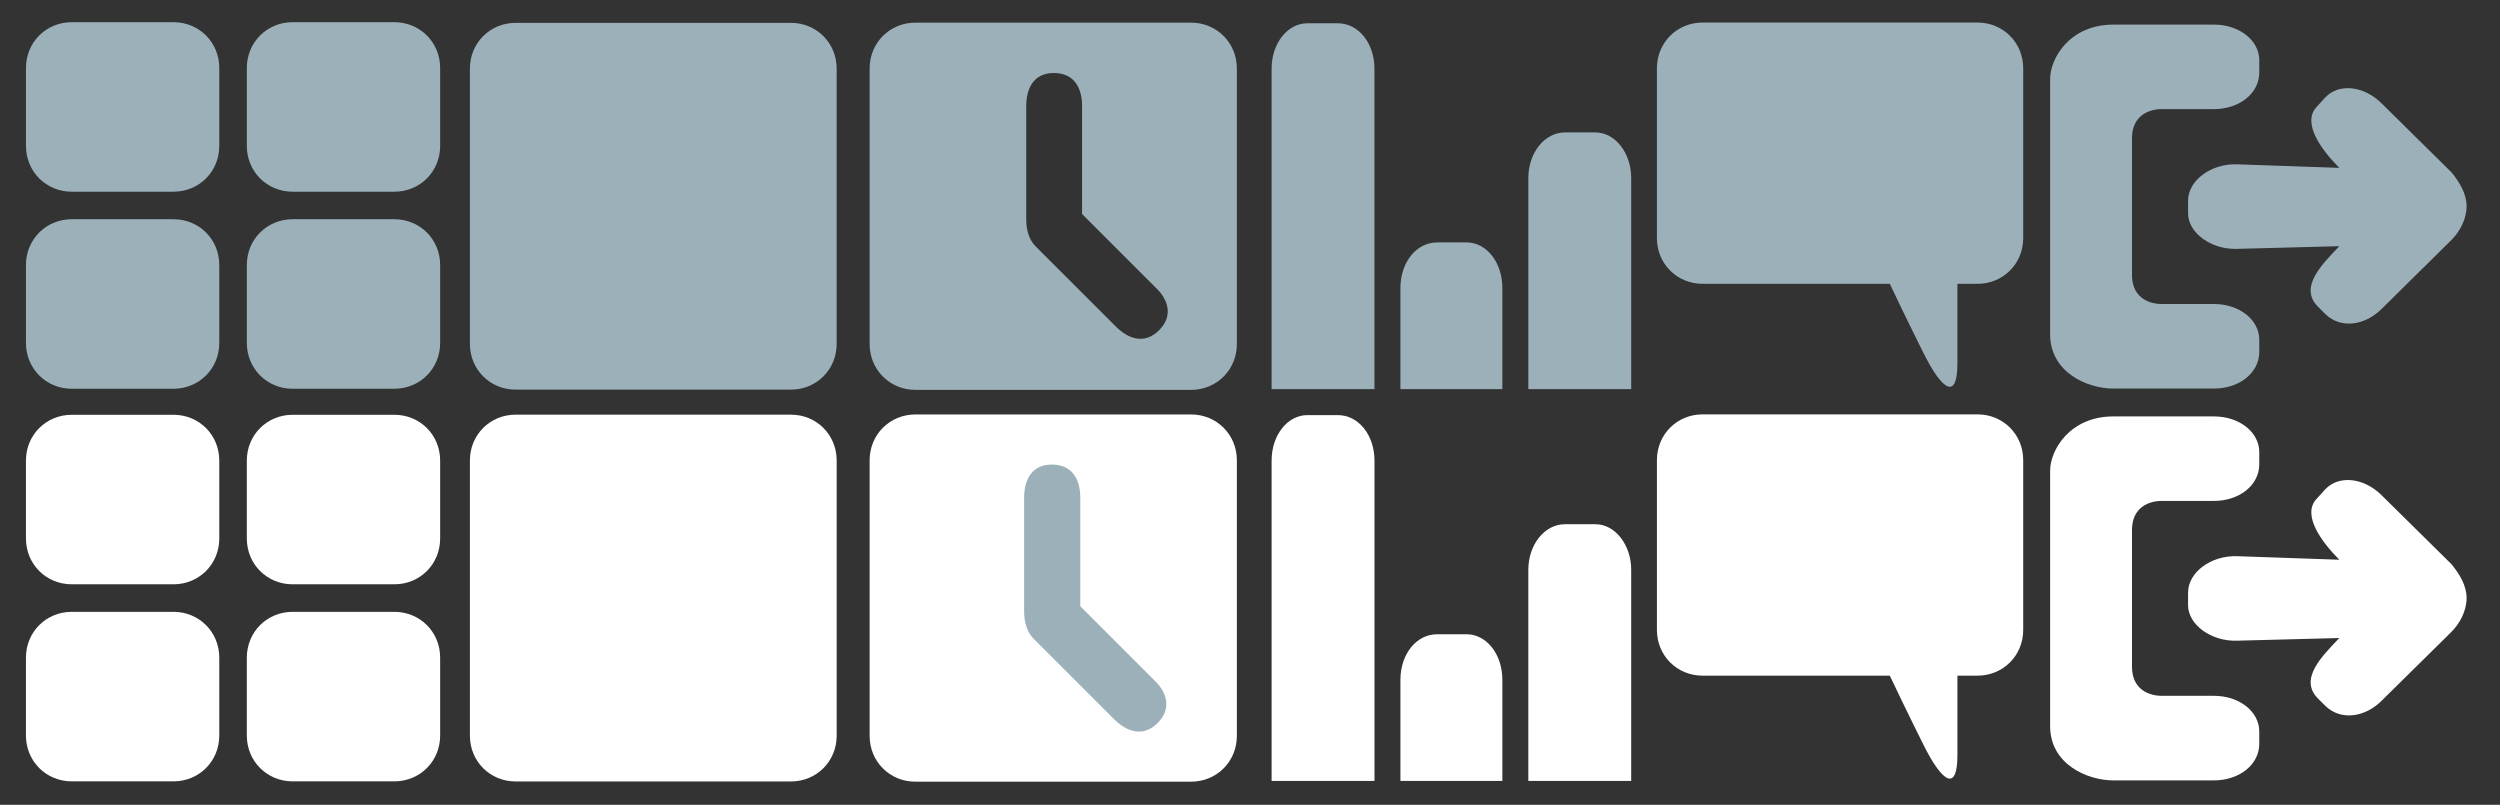 <?xml version="1.0" encoding="utf-8"?>
<!-- Generator: Adobe Illustrator 15.0.0, SVG Export Plug-In . SVG Version: 6.00 Build 0)  -->
<!DOCTYPE svg PUBLIC "-//W3C//DTD SVG 1.1//EN" "http://www.w3.org/Graphics/SVG/1.1/DTD/svg11.dtd">
<svg version="1.1" id="Layer_1" xmlns="http://www.w3.org/2000/svg" xmlns:xlink="http://www.w3.org/1999/xlink" x="0px" y="0px"
	 width="121.667px" height="39.167px" viewBox="0 0 121.667 39.167" enable-background="new 0 0 121.667 39.167"
	 xml:space="preserve">
<rect x="0" y="0" width="121.667" height="39.167" fill="#333333" stroke="none"/>
<g>
	<path fill="#9CB0BA" d="M1.263,7.1V3.309c0-1.249,0.98-2.229,2.229-2.229h4.95c1.249,0,2.23,0.981,2.23,2.229V7.1
		c0,1.249-0.981,2.23-2.23,2.23h-4.95C2.244,9.33,1.263,8.349,1.263,7.1L1.263,7.1z M1.263,16.69v-3.792
		c0-1.249,0.98-2.229,2.229-2.229h4.95c1.249,0,2.23,0.98,2.23,2.229v3.792c0,1.248-0.981,2.229-2.23,2.229h-4.95
		C2.244,18.92,1.263,17.938,1.263,16.69L1.263,16.69z M12.012,7.1V3.309c0-1.249,0.981-2.229,2.23-2.229h4.95
		c1.249,0,2.229,0.981,2.229,2.229V7.1c0,1.249-0.98,2.23-2.229,2.23h-4.95C12.993,9.33,12.012,8.349,12.012,7.1L12.012,7.1z
		 M12.012,16.69v-3.792c0-1.249,0.981-2.229,2.23-2.229h4.95c1.249,0,2.229,0.98,2.229,2.229v3.792c0,1.248-0.98,2.229-2.229,2.229
		h-4.95C12.993,18.92,12.012,17.938,12.012,16.69z"/>
</g>
<path fill="#9CB0BA" d="M61.885,18.938V3.353c0-1.263,0.784-2.22,1.742-2.22h1.48c1,0,1.784,0.958,1.784,2.22v15.584H61.885z
	 M68.154,18.938v-4.92c0-1.262,0.783-2.22,1.785-2.22h1.436c0.959,0,1.74,0.958,1.74,2.22v4.92H68.154z M74.379,18.938V8.664
	c0-1.219,0.783-2.22,1.785-2.22h1.479c0.959,0,1.742,1,1.742,2.22v10.274H74.379z"/>
<path fill="#9CB0BA" d="M22.869,16.736V3.338c0-1.247,0.979-2.226,2.226-2.226h13.398c1.246,0,2.225,0.979,2.225,2.226v13.398
	c0,1.247-0.979,2.226-2.225,2.226H25.095C23.849,18.962,22.869,17.983,22.869,16.736z"/>
<path fill="#9CB0BA" d="M80.637,11.59V3.32c0-1.245,0.977-2.223,2.223-2.223H96.24c1.244,0,2.223,0.979,2.223,2.223v8.27
	c0,1.245-0.979,2.223-2.223,2.223h-0.979v3.867c0,1.778-0.711,1.379-1.645-0.488c0,0-0.889-1.778-1.645-3.379h-9.113
	C81.613,13.812,80.637,12.835,80.637,11.59z"/>
<path fill="#9CB0BA" d="M107.742,18.91h-4.895c-1.254,0-3.074-0.779-3.074-2.642V3.839c0-0.996,0.953-2.641,3.074-2.641h4.895
	c1.256,0,2.209,0.778,2.209,1.731v0.606c0,0.996-0.953,1.775-2.209,1.775h-2.512c0,0-1.473-0.086-1.473,1.43v6.625
	c0,1.517,1.473,1.43,1.473,1.43h2.512c1.256,0,2.209,0.779,2.209,1.732v0.606C109.951,18.131,108.998,18.91,107.742,18.91
	L107.742,18.91z M115.971,14.969c-0.867,0.909-2.08,1.039-2.814,0.304l-0.348-0.347c-0.953-0.953,0.217-2.078,1.039-2.945
	l-4.979,0.13c-1.258,0.043-2.383-0.779-2.383-1.731V9.772c0-0.996,1.125-1.818,2.383-1.775l4.979,0.172
	c-0.865-0.865-1.818-2.164-1.125-2.943l0.434-0.477c0.691-0.736,1.947-0.563,2.814,0.346l3.334,3.291
	c0.391,0.477,0.736,1.04,0.736,1.646c0,0.648-0.346,1.256-0.736,1.646L115.971,14.969z"/>
<path fill="#9CB0BA" d="M42.322,16.745V3.331c0-1.248,0.98-2.229,2.228-2.229h13.415c1.248,0,2.229,0.981,2.229,2.229v13.415
	c0,1.247-0.98,2.228-2.229,2.228H44.55C43.302,18.973,42.322,17.992,42.322,16.745L42.322,16.745z M49.943,10.684
	c0,0.489,0.134,0.98,0.444,1.292l0.134,0.135l3.79,3.787c0.578,0.58,1.381,0.892,2.094,0.178c0.713-0.712,0.445-1.515-0.178-2.095
	l-3.566-3.565V5.157c0-0.846-0.355-1.604-1.381-1.604c-0.98,0-1.336,0.758-1.336,1.604V10.684z"/>
<g>
	<path fill="#FFFFFF" d="M1.263,26.206v-3.791c0-1.248,0.98-2.229,2.229-2.229h4.95c1.249,0,2.23,0.98,2.23,2.229v3.791
		c0,1.25-0.981,2.23-2.23,2.23h-4.95C2.244,28.437,1.263,27.456,1.263,26.206L1.263,26.206z M1.263,35.797v-3.792
		c0-1.249,0.98-2.229,2.229-2.229h4.95c1.249,0,2.23,0.98,2.23,2.229v3.792c0,1.248-0.981,2.229-2.23,2.229h-4.95
		C2.244,38.026,1.263,37.045,1.263,35.797L1.263,35.797z M12.012,26.206v-3.791c0-1.248,0.981-2.229,2.23-2.229h4.95
		c1.249,0,2.229,0.98,2.229,2.229v3.791c0,1.25-0.98,2.23-2.229,2.23h-4.95C12.993,28.437,12.012,27.456,12.012,26.206
		L12.012,26.206z M12.012,35.797v-3.792c0-1.249,0.981-2.229,2.23-2.229h4.95c1.249,0,2.229,0.98,2.229,2.229v3.792
		c0,1.248-0.98,2.229-2.229,2.229h-4.95C12.993,38.026,12.012,37.045,12.012,35.797z"/>
</g>
<path fill="#FFFFFF" d="M61.885,38.007V22.423c0-1.264,0.785-2.221,1.742-2.221h1.48c1,0,1.785,0.957,1.785,2.221v15.584H61.885z
	 M68.154,38.007v-4.92c0-1.262,0.783-2.22,1.785-2.22h1.436c0.959,0,1.74,0.958,1.74,2.22v4.92H68.154z M74.379,38.007V27.733
	c0-1.22,0.783-2.221,1.785-2.221h1.479c0.959,0,1.742,1.001,1.742,2.221v10.273H74.379z"/>
<path fill="#FFFFFF" d="M22.869,35.806V22.407c0-1.246,0.979-2.227,2.226-2.227h13.398c1.246,0,2.225,0.98,2.225,2.227v13.398
	c0,1.247-0.979,2.226-2.225,2.226H25.095C23.849,38.031,22.869,37.053,22.869,35.806z"/>
<path fill="#FFFFFF" d="M80.637,30.659v-8.27c0-1.244,0.977-2.223,2.223-2.223H96.24c1.244,0,2.223,0.979,2.223,2.223v8.27
	c0,1.245-0.979,2.223-2.223,2.223h-0.979v3.867c0,1.778-0.711,1.379-1.645-0.488c0,0-0.889-1.778-1.645-3.379h-9.113
	C81.613,32.882,80.637,31.904,80.637,30.659z"/>
<path fill="#FFFFFF" d="M107.742,37.979h-4.895c-1.254,0-3.074-0.779-3.074-2.642v-12.43c0-0.996,0.953-2.641,3.074-2.641h4.895
	c1.256,0,2.209,0.778,2.209,1.731v0.606c0,0.996-0.953,1.775-2.209,1.775h-2.512c0,0-1.473-0.086-1.473,1.43v6.625
	c0,1.517,1.473,1.43,1.473,1.43h2.512c1.256,0,2.209,0.779,2.209,1.732v0.606C109.951,37.2,108.998,37.979,107.742,37.979
	L107.742,37.979z M115.971,34.038c-0.867,0.909-2.08,1.039-2.814,0.304l-0.348-0.347c-0.953-0.953,0.217-2.078,1.039-2.945
	l-4.979,0.13c-1.258,0.043-2.383-0.779-2.383-1.731v-0.606c0-0.996,1.125-1.818,2.383-1.775l4.979,0.172
	c-0.865-0.865-1.818-2.164-1.125-2.943l0.434-0.477c0.691-0.736,1.947-0.563,2.814,0.346l3.334,3.291
	c0.391,0.477,0.736,1.04,0.736,1.646c0,0.648-0.346,1.256-0.736,1.646L115.971,34.038z"/>
<path fill="#FFFFFF" d="M42.322,35.814V22.399c0-1.247,0.98-2.229,2.228-2.229h13.415c1.248,0,2.229,0.981,2.229,2.229v13.415
	c0,1.247-0.98,2.228-2.229,2.228H44.55C43.302,38.042,42.322,37.062,42.322,35.814L42.322,35.814z"/>
<path fill="#9CB0BA" d="M49.842,29.771c0,0.493,0.135,0.985,0.447,1.299l0.135,0.135l3.807,3.806
	c0.582,0.582,1.388,0.896,2.105,0.179c0.716-0.717,0.446-1.522-0.181-2.104l-3.581-3.583v-5.283c0-0.851-0.359-1.611-1.389-1.611
	c-0.985,0-1.344,0.761-1.344,1.611V29.771z"/>
</svg>
